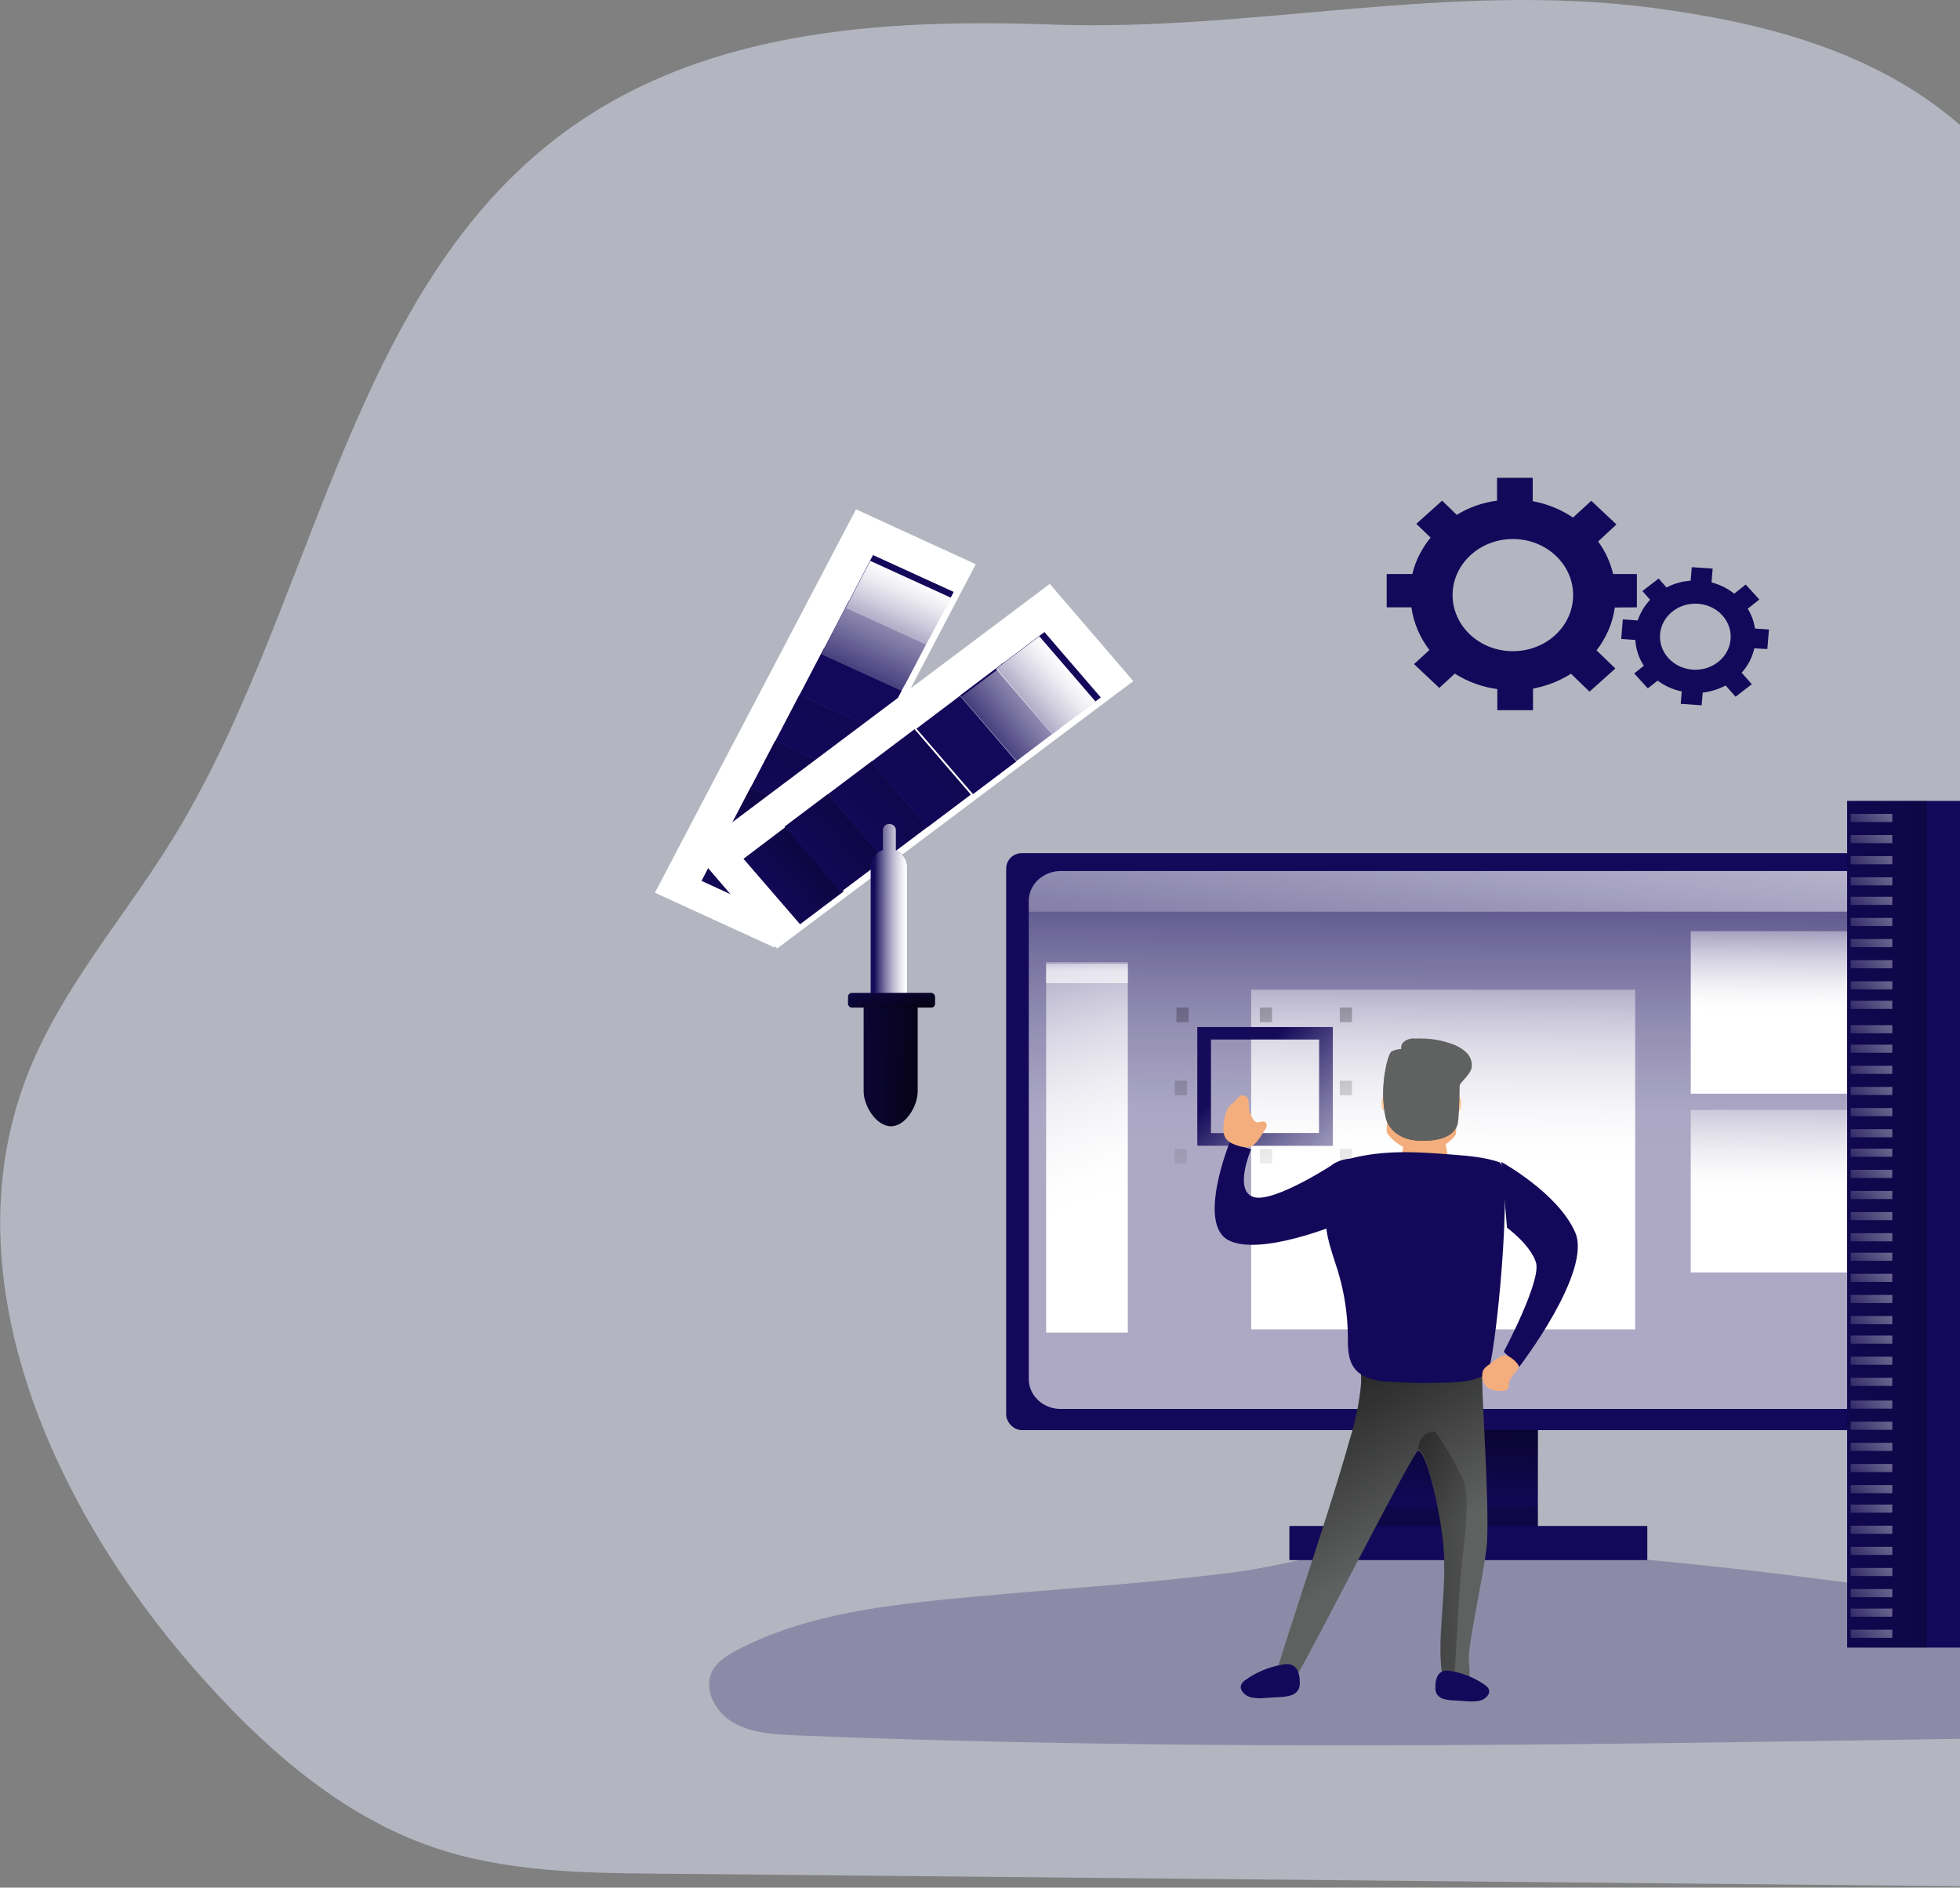 <svg width="1190" height="1146" viewBox="0 0 1190 1146" fill="none" xmlns="http://www.w3.org/2000/svg">
<rect x="0" y="0" width="1190" height="1146" fill="#808080" stroke="none"/>
<path opacity="0.5" d="M335.699 85.533C209.264 184.708 189.671 372.243 104.041 510.594C74.233 558.735 35.716 601.82 15.62 655.226C-30.516 777.469 32.981 916.132 117.968 1013.22C158.495 1059.54 205.831 1101.97 263.103 1121.49C307.146 1136.51 354.371 1137.13 400.73 1137.52L1212.93 1145.34C1303.61 1146.2 1404.37 1143.1 1469.56 1077.58C1514.5 1032.46 1532.75 966.567 1548.24 903.673C1567.28 826.392 1584.53 742.464 1554.92 668.858C1521.09 584.643 1435.54 536.919 1382.4 464.251C1296.16 346.517 1298.14 168.444 1188.31 74.455C1137.04 30.589 1069.38 13.386 1003.46 4.785C879.173 -11.453 761.446 19.198 639.393 14.924C535.064 11.275 422.249 17.635 335.699 85.533Z" fill="#E7ECFF"/>
<path opacity="0.24" d="M590.219 969.449C541.255 974.057 490.787 979.123 447.7 1001.66C441.933 1004.69 436.077 1008.25 432.895 1013.69C426.51 1024.64 433.757 1039.07 445.004 1045.66C456.251 1052.25 470.127 1053 483.363 1053.54C719.04 1063.15 955.07 1059.38 1190.95 1055.62C1259.44 1054.54 1329.02 1053.29 1394.67 1034.67C1406.47 1031.33 1419.44 1026.33 1423.88 1015.42C1429.69 1001.16 1416.44 985.358 1400.97 980.916C1385.5 976.475 1369 979.791 1353 981.73C1297.45 988.464 1241.41 978.164 1186.11 969.928C1077.84 953.832 965.5 940.738 855.837 938.299C818.45 937.485 786.521 949.62 749.93 954.416C697.098 961.38 643.338 964.445 590.219 969.449Z" fill="#130859"/>
<path d="M397.614 541.967L519.717 309.21L592.44 342.539L470.337 575.296L397.614 541.967Z" fill="white"/>
<path d="M425.913 534.793L440.791 506.345L489.772 528.723L474.894 557.172L425.913 534.793Z" fill="#130859"/>
<path d="M425.913 534.793L440.791 506.345L489.772 528.723L474.894 557.172L425.913 534.793Z" fill="url(#paint0_linear_749_1001)"/>
<path d="M440.793 506.567L455.671 478.118L504.652 500.497L489.774 528.945L440.793 506.567Z" fill="#130859"/>
<path d="M440.793 506.567L455.671 478.118L504.652 500.497L489.774 528.945L440.793 506.567Z" fill="url(#paint1_linear_749_1001)"/>
<path d="M455.653 478.331L470.531 449.882L519.512 472.261L504.634 500.71L455.653 478.331Z" fill="#130859"/>
<path d="M455.653 478.331L470.531 449.882L519.512 472.261L504.634 500.71L455.653 478.331Z" fill="url(#paint2_linear_749_1001)"/>
<path d="M470.555 450.125L485.433 421.677L534.414 444.055L519.536 472.504L470.555 450.125Z" fill="#130859"/>
<path d="M470.555 450.125L485.433 421.677L534.414 444.055L519.536 472.504L470.555 450.125Z" fill="url(#paint3_linear_749_1001)"/>
<path d="M485.425 421.871L500.303 393.422L549.284 415.801L534.406 444.249L485.425 421.871Z" fill="#130859"/>
<path d="M500.305 393.665L515.183 365.216L564.164 387.595L549.286 416.043L500.305 393.665Z" fill="#130859"/>
<path d="M515.166 365.429L530.044 336.981L579.025 359.359L564.147 387.808L515.166 365.429Z" fill="#130859"/>
<path d="M498.631 397.205L513.509 368.756L562.49 391.135L547.612 419.583L498.631 397.205Z" fill="url(#paint4_linear_749_1001)"/>
<path d="M513.521 368.96L528.399 340.511L577.38 362.889L562.502 391.338L513.521 368.96Z" fill="url(#paint5_linear_749_1001)"/>
<rect x="830.316" y="855.385" width="103.38" height="80.901" fill="#130859"/>
<rect x="830.316" y="855.385" width="103.38" height="80.901" fill="url(#paint6_linear_749_1001)"/>
<rect x="610.897" y="517.967" width="546.437" height="350.244" rx="9.37" fill="#130859"/>
<path opacity="0.65" d="M1139.4 547.01V837.194C1139.42 842.009 1137.39 846.633 1133.76 850.046C1130.14 853.459 1125.21 855.38 1120.07 855.385H643.941C638.803 855.374 633.879 853.451 630.254 850.04C626.629 846.628 624.599 842.008 624.611 837.194V547.01C624.599 542.197 626.629 537.576 630.254 534.164C633.879 530.753 638.803 528.83 643.941 528.819H1120.07C1125.21 528.825 1130.14 530.746 1133.76 534.158C1137.39 537.571 1139.42 542.195 1139.4 547.01Z" fill="url(#paint7_linear_749_1001)"/>
<rect x="782.845" y="926.421" width="217.309" height="20.719" fill="#130859"/>
<rect x="830.316" y="914.581" width="103.38" height="11.839" fill="url(#paint8_linear_749_1001)"/>
<path fill-rule="evenodd" clip-rule="evenodd" d="M993.825 348.509V368.708L980.427 368.811C979.124 378.21 975.304 387.153 969.318 394.82L980.761 405.84L965.075 419.899L953.81 409.024C946.864 413.448 939.026 416.514 930.77 418.038V431.146H909.085V418.348C899.825 417.096 890.998 413.877 883.29 408.941L873.869 417.645L858.517 403.173L867.87 394.634C861.981 386.965 858.226 378.058 856.939 368.708H841.92V348.509H857.472C859.4 340.47 863.192 332.92 868.581 326.387L859.894 318.014L875.58 303.955L884.467 312.576C891.815 308.032 900.168 305.085 908.907 303.955V290.061H930.592V304.265C939.414 305.901 947.751 309.293 955.032 314.209L966.141 304.037L981.405 318.386L970.296 328.723C974.651 334.722 977.743 341.436 979.405 348.509H993.825ZM881.935 361.244C881.91 380.05 898.273 395.314 918.483 395.337C928.194 395.365 937.516 391.793 944.391 385.411C951.266 379.029 955.127 370.363 955.121 361.327C955.145 342.521 938.782 327.257 918.572 327.235C898.362 327.212 881.959 342.438 881.935 361.244Z" fill="#130859"/>
<path fill-rule="evenodd" clip-rule="evenodd" d="M1074 382.165L1073.03 394.045L1065.11 393.593C1063.92 399.057 1061.28 404.153 1057.43 408.413L1063.61 415.381L1053.76 422.986L1047.69 416.141C1043.41 418.448 1038.68 419.923 1033.78 420.478L1033.15 428.186L1020.45 427.302L1021.07 419.779C1015.71 418.659 1010.69 416.402 1006.42 413.181L1000.48 417.909L992.184 408.844L998.058 404.199C994.971 399.452 993.194 394.063 992.888 388.516L984.331 387.9L985.277 376.04L994.362 376.677C995.863 372.034 998.422 367.749 1001.86 364.118L997.178 358.836L1007.03 351.231L1011.81 356.657C1016.31 354.284 1021.32 352.88 1026.48 352.546L1027.14 344.325L1039.83 345.208L1039.15 353.574C1044.22 354.895 1048.92 357.23 1052.92 360.419L1059.9 354.889L1068.17 363.954L1061.13 369.565C1063.41 373.27 1064.91 377.353 1065.53 381.589L1074 382.165ZM1007.9 385.015C1007 396.058 1015.85 405.694 1027.67 406.542C1033.35 406.961 1038.98 405.245 1043.31 401.772C1047.64 398.3 1050.31 393.359 1050.72 388.043C1051.61 377 1042.75 367.372 1030.93 366.536C1019.11 365.701 1008.8 373.972 1007.9 385.015Z" fill="#130859"/>
<path d="M1139.4 547.084V553.484H624.611V547.084C624.599 542.251 626.629 537.612 630.255 534.186C633.88 530.761 638.804 528.83 643.943 528.819H1120.07C1125.21 528.825 1130.14 530.754 1133.76 534.18C1137.39 537.607 1139.42 542.25 1139.4 547.084Z" fill="url(#paint9_linear_749_1001)"/>
<rect x="635.16" y="585.056" width="49.58" height="223.959" fill="url(#paint10_linear_749_1001)"/>
<rect x="759.638" y="600.841" width="233.132" height="206.2" fill="url(#paint11_linear_749_1001)"/>
<rect x="813.437" y="697.529" width="7.384" height="8.879" fill="url(#paint12_linear_749_1001)"/>
<rect x="813.437" y="656.091" width="7.384" height="8.879" fill="url(#paint13_linear_749_1001)"/>
<rect x="713.222" y="697.529" width="7.384" height="8.879" fill="url(#paint14_linear_749_1001)"/>
<rect x="713.222" y="656.091" width="7.384" height="8.879" fill="url(#paint15_linear_749_1001)"/>
<rect x="813.437" y="611.694" width="7.384" height="8.879" fill="url(#paint16_linear_749_1001)"/>
<rect x="714.277" y="611.694" width="7.384" height="8.879" fill="url(#paint17_linear_749_1001)"/>
<rect x="764.912" y="611.694" width="7.384" height="8.879" fill="url(#paint18_linear_749_1001)"/>
<rect x="764.912" y="697.529" width="7.384" height="8.879" fill="url(#paint19_linear_749_1001)"/>
<path fill-rule="evenodd" clip-rule="evenodd" d="M726.936 695.555H809.218V623.533H726.936V695.555ZM800.93 687.941H735.224V631.087H800.93V687.941Z" fill="#130859"/>
<path fill-rule="evenodd" clip-rule="evenodd" d="M726.936 695.555H809.218V623.533H726.936V695.555ZM800.93 687.941H735.224V631.087H800.93V687.941Z" fill="url(#paint20_linear_749_1001)"/>
<rect x="1026.53" y="565.324" width="105.49" height="98.66" fill="url(#paint21_linear_749_1001)"/>
<rect x="1026.53" y="673.85" width="105.49" height="98.66" fill="url(#paint22_linear_749_1001)"/>
<rect opacity="0.65" x="635.16" y="584.069" width="49.58" height="12.826" fill="url(#paint23_linear_749_1001)"/>
<path d="M421.126 516.809L637.365 354.479L688.084 413.503L471.844 575.833L421.126 516.809Z" fill="white"/>
<path d="M451.405 521.375L477.831 501.426L512.178 541.173L485.753 561.123L451.405 521.375Z" fill="#130859"/>
<path d="M451.405 521.375L477.831 501.426L512.178 541.173L485.753 561.123L451.405 521.375Z" fill="url(#paint24_linear_749_1001)"/>
<path d="M476.303 501.874L502.691 482.015L536.882 521.706L510.494 541.565L476.303 501.874Z" fill="#130859"/>
<path d="M476.303 501.874L502.691 482.015L536.882 521.706L510.494 541.565L476.303 501.874Z" fill="url(#paint25_linear_749_1001)"/>
<path d="M502.598 482.213L528.986 462.354L563.177 502.046L536.789 521.905L502.598 482.213Z" fill="#130859"/>
<path d="M502.598 482.213L528.986 462.354L563.177 502.046L536.789 521.905L502.598 482.213Z" fill="url(#paint26_linear_749_1001)"/>
<path d="M528.875 462.566L555.264 442.707L589.455 482.398L563.067 502.257L528.875 462.566Z" fill="#130859"/>
<path d="M528.875 462.566L555.264 442.707L589.455 482.398L563.067 502.257L528.875 462.566Z" fill="url(#paint27_linear_749_1001)"/>
<path d="M556.41 442.383L582.836 422.433L617.183 462.181L590.758 482.13L556.41 442.383Z" fill="#130859"/>
<path d="M582.849 422.257L609.274 402.307L643.621 442.055L617.196 462.004L582.849 422.257Z" fill="#130859"/>
<path d="M607.735 403.571L634.123 383.712L668.315 423.404L641.927 443.263L607.735 403.571Z" fill="#130859"/>
<path d="M639.379 446.16L617.137 462.717L583.47 423.038L605.712 406.481L639.379 446.16Z" fill="url(#paint28_linear_749_1001)"/>
<path d="M604.618 406.133L631.006 386.274L665.198 425.965L638.81 445.824L604.618 406.133Z" fill="url(#paint29_linear_749_1001)"/>
<path d="M550.768 526.007V647.212H528.615V526.007C528.615 521.528 531.586 517.542 536.014 516.081V503.981C536.014 501.897 537.78 500.208 539.96 500.208C542.139 500.208 543.906 501.897 543.906 503.981V516.286C548.037 517.903 550.745 521.739 550.768 526.007Z" fill="#130859"/>
<path d="M550.768 526.007V647.212H528.615V526.007C528.615 521.528 531.586 517.542 536.014 516.081V503.981C536.014 501.897 537.78 500.208 539.96 500.208C542.139 500.208 543.906 501.897 543.906 503.981V516.286C548.037 517.903 550.745 521.739 550.768 526.007Z" fill="url(#paint30_linear_749_1001)"/>
<rect x="514.901" y="602.815" width="52.745" height="8.879" rx="2.245" fill="#130859"/>
<path d="M540.945 683.716C531.908 683.716 524.396 671.072 524.396 662.636V606.761H557.097V662.636C557.097 671.072 549.96 683.716 540.945 683.716Z" fill="#130859"/>
<rect x="514.901" y="602.815" width="52.745" height="8.879" rx="2.245" fill="url(#paint31_linear_749_1001)"/>
<path d="M540.945 683.716C531.908 683.716 524.396 671.252 524.396 662.935V611.694H557.097V662.935C557.097 671.252 549.96 683.716 540.945 683.716Z" fill="url(#paint32_linear_749_1001)"/>
<path d="M751.876 742.912C751.166 739.396 750.718 734.418 752.081 734.075C754.957 733.318 751.876 742.912 751.876 742.912Z" fill="#28353D"/>
<path d="M902.895 935.8C902.382 948.226 892.091 993.892 891.757 1006.34C891.757 1010.48 892.938 1016.84 891.512 1020.84C888.572 1029.31 878.147 1028.15 876.788 1023.16L876.276 1020.67C871.442 996.481 879.216 969.04 876.276 937.457C874.516 918.175 866.319 881 860.951 880.751C858.122 880.751 793.546 1008.16 787.932 1016.01C785.17 1019.97 777.396 1019.35 773.632 1022.53C769.867 1025.72 804.995 925.942 819.719 873.213C823.153 862.33 825.392 851.151 826.402 839.848C826.803 833.325 824.553 831.129 830.99 829.203C835.445 827.878 841.616 828.251 846.383 827.94C851.573 827.567 899.843 827.484 899.843 830.674C899.375 847.988 904.142 907.095 902.895 935.8Z" fill="#606161"/>
<path d="M902.895 935.8C902.382 948.226 892.091 993.892 891.757 1006.34C891.757 1010.48 892.938 1016.84 891.512 1020.84C888.572 1029.31 878.147 1028.15 876.788 1023.16L876.276 1020.67C871.442 996.481 879.216 969.04 876.276 937.457C874.516 918.175 866.319 881 860.951 880.751C858.122 880.751 793.546 1008.16 787.932 1016.01C785.17 1019.97 777.396 1019.35 773.632 1022.53C769.867 1025.72 804.995 925.942 819.719 873.213C823.153 862.33 825.392 851.151 826.402 839.848C826.803 833.325 824.553 831.129 830.99 829.203C835.445 827.878 841.616 828.251 846.383 827.94C851.573 827.567 899.843 827.484 899.843 830.674C899.375 847.988 904.142 907.095 902.895 935.8Z" fill="url(#paint33_linear_749_1001)"/>
<path d="M845.893 671.037C845.487 667.104 843.502 664.971 841.563 664.971C839.623 664.971 838.428 667.062 838.834 671.037C838.926 673.97 841.292 676.412 844.427 676.81C846.389 676.81 846.321 674.969 845.893 671.037Z" fill="#FFCD9C"/>
<path d="M880.041 671.047C880.305 667.108 882.241 664.971 884.243 664.971C886.245 664.971 887.543 667.066 887.235 671.047C887.207 674.021 884.84 676.501 881.735 676.81C879.755 676.81 879.733 674.987 880.041 671.047Z" fill="#FFCD9C"/>
<path d="M883.968 688.325C883.695 690.403 874.297 699.502 863.602 699.502C852.907 699.502 844.078 691.192 842.212 687.868C840.346 684.544 847.855 641.791 852.201 638.218C856.548 634.644 874.16 636.992 875.639 638.882C879.189 643.349 885.128 680.036 883.968 688.325Z" fill="#F4AD7D"/>
<path d="M879.546 656.068C878.092 656.721 872.384 643.109 871.186 640.823C869.989 638.538 870.181 636.191 871.635 635.537C873.089 634.884 875.227 636.231 876.425 638.497C877.622 640.762 880.979 655.436 879.546 656.068Z" fill="#FFCD9C"/>
<path d="M847.531 655.092C846.023 654.612 850.016 640.482 850.887 638.04C851.758 635.598 853.712 633.991 855.135 634.471C856.558 634.951 857.152 637.33 856.282 639.793C855.411 642.256 848.954 655.572 847.531 655.092Z" fill="#FFCD9C"/>
<path d="M853.516 686.676H876.458L879.896 707.022C867.398 713.319 860.111 712.624 850.359 705.632L853.516 686.676Z" fill="#F4AD7D"/>
<path d="M863.018 690.751C863.018 690.376 863.972 690.06 865.127 690.06C866.283 690.06 867.237 690.376 867.237 690.751C867.237 691.125 866.308 691.185 865.127 691.185C863.947 691.185 863.018 691.145 863.018 690.751Z" fill="#F4AD7D"/>
<path d="M885.19 681.553C886.058 676.705 887.475 641.991 884.002 637.396C880.528 632.801 859.731 629.829 856.577 630.546C849.515 632.148 850.749 636.869 850.749 636.869C848.65 636.898 846.596 637.429 844.785 638.408C842.362 639.925 837.266 661.804 841.334 678.349C843.162 685.79 850.361 692.26 862.793 692.577C878.105 692.956 884.139 687.56 885.19 681.553Z" fill="#606161"/>
<path d="M856.663 632.178C858.307 630.882 860.436 630.269 862.566 630.48C869.03 630.448 875.444 631.564 881.472 633.771C884.814 634.867 887.849 636.666 890.348 639.031C892.864 641.463 894.023 644.871 893.477 648.232C892.367 653.178 886.82 656.238 885 660.995C883.536 664.809 884.578 668.498 884.623 672.333C884.652 675.434 884.415 678.532 883.913 681.597C882.892 687.57 877.056 692.935 862.078 692.579C850.006 692.264 843.016 685.83 841.241 678.432C838.838 666.153 839.468 653.516 843.083 641.504C849.588 642.919 856.245 643.622 862.921 643.6C869.999 643.655 877.058 642.881 883.935 641.295C885.111 647.708 885.089 660.555 884.712 670.154" fill="#606161"/>
<path d="M819.632 703.403C816.012 703.686 812.524 704.814 809.485 706.684C804.28 710.523 803.885 717.685 803.973 723.918C803.794 732.554 804.434 741.188 805.883 749.717C807.443 757.54 810.276 765.052 812.604 772.71C816.273 785.17 818.2 798.026 818.336 810.954C818.336 818.054 818.204 825.856 822.926 831.408C828.087 837.435 837.224 838.611 845.438 839.044C857.1 839.684 868.805 839.767 880.467 839.313C888.286 838.983 896.61 838.26 902.803 833.761C907.745 830.17 919.319 708.666 910.336 705.59C901.354 702.515 891.69 701.731 882.159 700.988C860.789 699.295 840.672 697.954 819.632 703.403Z" fill="#130859"/>
<path d="M886.908 955.319C885.762 969.096 883.03 1019.16 883.03 1019.16L876.067 1018.93C871.286 994.88 878.976 967.593 876.067 936.187C874.326 917.013 866.218 880.046 860.908 879.799C862.494 867.443 871.418 869.296 871.418 869.296C877.908 878.367 883.506 887.969 888.142 897.984C893.452 911 888.076 941.479 886.908 955.319Z" fill="url(#paint34_linear_749_1001)"/>
<path d="M755.815 1020.17C754.728 1020.92 753.902 1021.95 753.441 1023.13C753.194 1024.1 753.294 1025.12 753.727 1026.03C754.956 1028.36 757.286 1030.03 760.035 1030.56C762.751 1031.04 765.532 1031.13 768.278 1030.82L777.071 1030.27C779.308 1030.22 781.527 1029.89 783.665 1029.28C785.805 1028.66 787.572 1027.25 788.545 1025.38C789.062 1024.01 789.265 1022.55 789.138 1021.1C789.138 1014.39 786.588 1008.93 778.631 1010.58C770.296 1012.02 762.466 1015.32 755.815 1020.17Z" fill="#130859"/>
<path d="M901.857 1023.17C902.856 1023.86 903.614 1024.79 904.036 1025.87C904.262 1026.74 904.174 1027.66 903.784 1028.48C902.664 1030.59 900.524 1032.1 898.004 1032.56C895.519 1033.01 892.971 1033.09 890.457 1032.81L882.474 1032.31C880.444 1032.27 878.429 1031.97 876.487 1031.43C874.53 1030.87 872.918 1029.59 872.037 1027.9C871.565 1026.65 871.378 1025.34 871.487 1024.03C871.487 1017.96 873.781 1012.96 881.098 1014.51C888.684 1015.83 895.807 1018.8 901.857 1023.17Z" fill="#130859"/>
<path d="M911.543 705.421C911.543 705.421 946.031 724.328 956.388 748.229C966.746 772.129 922.466 829.733 922.466 829.733L912.99 820.67C912.99 820.67 936.103 777.205 932.529 766.334C928.956 755.463 914.958 745.331 914.958 745.331L911.543 705.421Z" fill="#130859"/>
<path d="M813.437 742.773C813.437 742.773 765.485 762.881 745.999 753.014C726.513 743.146 746.574 693.582 746.574 693.582L759.624 697.728C759.624 697.728 748.719 722.997 761.194 726.749C773.669 730.501 811.049 705.854 811.049 705.854L813.437 742.773Z" fill="#130859"/>
<path d="M903.717 828.723C902.337 829.562 901.219 830.688 900.464 832C900.011 833.113 899.848 834.3 899.987 835.475C899.903 838.326 901.289 841.059 903.762 842.922C905.5 843.792 907.447 844.296 909.447 844.391C910.674 844.58 911.928 844.58 913.154 844.391C914.405 844.183 915.45 843.435 915.929 842.405C916.092 841.753 916.161 841.086 916.133 840.419C916.293 837.143 918.931 834.462 921.114 831.781C921.641 831.263 921.981 830.621 922.092 829.935C922.079 829.175 921.775 828.44 921.228 827.849C919.749 825.983 916.088 822.547 913.154 822.845C910.221 823.143 905.991 827.095 903.717 828.723Z" fill="#F4AD7D"/>
<path d="M767.854 686.118C768.479 685.306 768.905 684.386 769.105 683.418C769.264 682.416 768.699 681.434 767.692 680.965C766.094 680.408 764.195 681.872 762.62 681.253C762.087 680.988 761.64 680.604 761.323 680.14C759.463 677.742 758.396 674.928 758.242 672.018C758.333 670.467 758.177 668.912 757.779 667.4C757.311 665.844 755.642 664.822 753.842 664.988C752.359 665.297 751.525 666.637 750.599 667.709C749.672 668.781 747.82 670.059 746.615 671.399C744.559 674.153 743.382 677.352 743.21 680.655C742.562 684.778 742.145 689.499 745.388 692.467C747.889 694.756 755.509 697.456 759.007 696.24C762.875 694.879 765.909 689.087 767.854 686.118Z" fill="#F4AD7D"/>
<rect x="1121.47" y="486.234" width="92.831" height="514.02" fill="#130859"/>
<rect x="1121.47" y="486.234" width="48.525" height="514.02" fill="url(#paint35_linear_749_1001)"/>
<rect opacity="0.65" x="1123.58" y="494.127" width="25.317" height="4.933" fill="url(#paint36_linear_749_1001)"/>
<rect opacity="0.65" x="1123.58" y="506.953" width="25.317" height="4.933" fill="url(#paint37_linear_749_1001)"/>
<rect opacity="0.65" x="1123.58" y="519.779" width="25.317" height="4.933" fill="url(#paint38_linear_749_1001)"/>
<rect opacity="0.65" x="1123.58" y="532.605" width="25.317" height="4.933" fill="url(#paint39_linear_749_1001)"/>
<rect opacity="0.65" x="1123.58" y="544.444" width="25.317" height="4.933" fill="url(#paint40_linear_749_1001)"/>
<rect opacity="0.65" x="1123.58" y="557.27" width="25.317" height="4.933" fill="url(#paint41_linear_749_1001)"/>
<rect opacity="0.65" x="1123.58" y="570.096" width="25.317" height="4.933" fill="url(#paint42_linear_749_1001)"/>
<rect opacity="0.65" x="1123.58" y="582.921" width="25.317" height="4.933" fill="url(#paint43_linear_749_1001)"/>
<rect opacity="0.65" x="1123.58" y="595.747" width="25.317" height="4.933" fill="url(#paint44_linear_749_1001)"/>
<rect opacity="0.65" x="1123.58" y="607.586" width="25.317" height="4.933" fill="url(#paint45_linear_749_1001)"/>
<rect opacity="0.65" x="1123.58" y="622.385" width="25.317" height="4.933" fill="url(#paint46_linear_749_1001)"/>
<rect opacity="0.65" x="1123.58" y="634.225" width="25.317" height="4.933" fill="url(#paint47_linear_749_1001)"/>
<rect opacity="0.65" x="1123.58" y="647.051" width="25.317" height="4.933" fill="url(#paint48_linear_749_1001)"/>
<rect opacity="0.65" x="1123.58" y="659.876" width="25.317" height="4.933" fill="url(#paint49_linear_749_1001)"/>
<rect opacity="0.65" x="1123.58" y="672.702" width="25.317" height="4.933" fill="url(#paint50_linear_749_1001)"/>
<rect opacity="0.65" x="1123.58" y="685.528" width="25.317" height="4.933" fill="url(#paint51_linear_749_1001)"/>
<rect opacity="0.65" x="1123.58" y="697.367" width="25.317" height="4.933" fill="url(#paint52_linear_749_1001)"/>
<rect opacity="0.65" x="1123.58" y="710.193" width="25.317" height="4.933" fill="url(#paint53_linear_749_1001)"/>
<rect opacity="0.65" x="1123.58" y="723.019" width="25.317" height="4.933" fill="url(#paint54_linear_749_1001)"/>
<rect opacity="0.65" x="1123.58" y="735.845" width="25.317" height="4.933" fill="url(#paint55_linear_749_1001)"/>
<rect opacity="0.65" x="1123.58" y="748.671" width="25.317" height="4.933" fill="url(#paint56_linear_749_1001)"/>
<rect opacity="0.65" x="1123.58" y="760.51" width="25.317" height="4.933" fill="url(#paint57_linear_749_1001)"/>
<rect opacity="0.65" x="1123.58" y="773.336" width="25.317" height="4.933" fill="url(#paint58_linear_749_1001)"/>
<rect opacity="0.65" x="1123.58" y="786.162" width="25.317" height="4.933" fill="url(#paint59_linear_749_1001)"/>
<rect opacity="0.65" x="1123.58" y="798.987" width="25.317" height="4.933" fill="url(#paint60_linear_749_1001)"/>
<rect opacity="0.65" x="1123.58" y="810.827" width="25.317" height="4.933" fill="url(#paint61_linear_749_1001)"/>
<rect opacity="0.65" x="1123.58" y="823.653" width="25.317" height="4.933" fill="url(#paint62_linear_749_1001)"/>
<rect opacity="0.65" x="1123.58" y="836.478" width="25.317" height="4.933" fill="url(#paint63_linear_749_1001)"/>
<rect opacity="0.65" x="1123.58" y="850.291" width="25.317" height="4.933" fill="url(#paint64_linear_749_1001)"/>
<rect opacity="0.65" x="1123.58" y="863.117" width="25.317" height="4.933" fill="url(#paint65_linear_749_1001)"/>
<rect opacity="0.65" x="1123.58" y="875.943" width="25.317" height="4.933" fill="url(#paint66_linear_749_1001)"/>
<rect opacity="0.65" x="1123.58" y="888.768" width="25.317" height="4.933" fill="url(#paint67_linear_749_1001)"/>
<rect opacity="0.65" x="1123.58" y="901.594" width="25.317" height="4.933" fill="url(#paint68_linear_749_1001)"/>
<rect opacity="0.65" x="1123.58" y="913.433" width="25.317" height="4.933" fill="url(#paint69_linear_749_1001)"/>
<rect opacity="0.65" x="1123.58" y="926.259" width="25.317" height="4.933" fill="url(#paint70_linear_749_1001)"/>
<rect opacity="0.65" x="1123.58" y="939.085" width="25.317" height="4.933" fill="url(#paint71_linear_749_1001)"/>
<rect opacity="0.65" x="1123.58" y="951.911" width="25.317" height="4.933" fill="url(#paint72_linear_749_1001)"/>
<rect opacity="0.65" x="1123.58" y="964.737" width="25.317" height="4.933" fill="url(#paint73_linear_749_1001)"/>
<rect opacity="0.65" x="1123.58" y="976.576" width="25.317" height="4.933" fill="url(#paint74_linear_749_1001)"/>
<rect opacity="0.65" x="1123.58" y="989.402" width="25.317" height="4.933" fill="url(#paint75_linear_749_1001)"/>
<defs>
<linearGradient id="paint0_linear_749_1001" x1="556.828" y1="601.005" x2="618.16" y2="470.895" gradientUnits="userSpaceOnUse">
<stop stop-color="#010101" stop-opacity="0.01"/>
<stop offset="0.95" stop-color="#010101"/>
</linearGradient>
<linearGradient id="paint1_linear_749_1001" x1="614.977" y1="597.255" x2="702.979" y2="413.368" gradientUnits="userSpaceOnUse">
<stop stop-color="#010101" stop-opacity="0.01"/>
<stop offset="0.95" stop-color="#010101"/>
</linearGradient>
<linearGradient id="paint2_linear_749_1001" x1="741.458" y1="605.865" x2="870.92" y2="293.522" gradientUnits="userSpaceOnUse">
<stop stop-color="#010101" stop-opacity="0.01"/>
<stop offset="0.95" stop-color="#010101"/>
</linearGradient>
<linearGradient id="paint3_linear_749_1001" x1="876.216" y1="622.135" x2="1069.6" y2="171.018" gradientUnits="userSpaceOnUse">
<stop stop-color="#010101" stop-opacity="0.01"/>
<stop offset="0.36" stop-color="#010101" stop-opacity="0.36"/>
<stop offset="0.95" stop-color="#010101"/>
</linearGradient>
<linearGradient id="paint4_linear_749_1001" x1="719.511" y1="518.523" x2="830.31" y2="274.398" gradientUnits="userSpaceOnUse">
<stop stop-color="white" stop-opacity="0.01"/>
<stop offset="0.07" stop-color="white" stop-opacity="0.22"/>
<stop offset="0.16" stop-color="white" stop-opacity="0.45"/>
<stop offset="0.25" stop-color="white" stop-opacity="0.65"/>
<stop offset="0.33" stop-color="white" stop-opacity="0.8"/>
<stop offset="0.4" stop-color="white" stop-opacity="0.91"/>
<stop offset="0.46" stop-color="white" stop-opacity="0.98"/>
<stop offset="0.51" stop-color="white"/>
</linearGradient>
<linearGradient id="paint5_linear_749_1001" x1="637.206" y1="466.115" x2="697.856" y2="328.941" gradientUnits="userSpaceOnUse">
<stop stop-color="white" stop-opacity="0.01"/>
<stop offset="0.07" stop-color="white" stop-opacity="0.22"/>
<stop offset="0.16" stop-color="white" stop-opacity="0.45"/>
<stop offset="0.25" stop-color="white" stop-opacity="0.65"/>
<stop offset="0.33" stop-color="white" stop-opacity="0.8"/>
<stop offset="0.4" stop-color="white" stop-opacity="0.91"/>
<stop offset="0.46" stop-color="white" stop-opacity="0.98"/>
<stop offset="0.51" stop-color="white"/>
</linearGradient>
<linearGradient id="paint6_linear_749_1001" x1="959.066" y1="922.791" x2="968.697" y2="797.648" gradientUnits="userSpaceOnUse">
<stop stop-color="#010101" stop-opacity="0.01"/>
<stop offset="0.95" stop-color="#010101"/>
</linearGradient>
<linearGradient id="paint7_linear_749_1001" x1="535.594" y1="466.187" x2="533.087" y2="909.72" gradientUnits="userSpaceOnUse">
<stop stop-color="white" stop-opacity="0.01"/>
<stop offset="0.07" stop-color="white" stop-opacity="0.22"/>
<stop offset="0.16" stop-color="white" stop-opacity="0.45"/>
<stop offset="0.25" stop-color="white" stop-opacity="0.65"/>
<stop offset="0.33" stop-color="white" stop-opacity="0.8"/>
<stop offset="0.4" stop-color="white" stop-opacity="0.91"/>
<stop offset="0.46" stop-color="white" stop-opacity="0.98"/>
<stop offset="0.51" stop-color="white"/>
</linearGradient>
<linearGradient id="paint8_linear_749_1001" x1="268.2" y1="897.881" x2="268.292" y2="1038.21" gradientUnits="userSpaceOnUse">
<stop stop-color="#010101" stop-opacity="0.01"/>
<stop offset="0.95" stop-color="#010101"/>
</linearGradient>
<linearGradient id="paint9_linear_749_1001" x1="1483.04" y1="647.179" x2="1514.63" y2="245.172" gradientUnits="userSpaceOnUse">
<stop stop-color="white" stop-opacity="0.01"/>
<stop offset="0.07" stop-color="white" stop-opacity="0.22"/>
<stop offset="0.16" stop-color="white" stop-opacity="0.45"/>
<stop offset="0.25" stop-color="white" stop-opacity="0.65"/>
<stop offset="0.33" stop-color="white" stop-opacity="0.8"/>
<stop offset="0.4" stop-color="white" stop-opacity="0.91"/>
<stop offset="0.46" stop-color="white" stop-opacity="0.98"/>
<stop offset="0.51" stop-color="white"/>
</linearGradient>
<linearGradient id="paint10_linear_749_1001" x1="611.366" y1="538.557" x2="740.775" y2="907.533" gradientUnits="userSpaceOnUse">
<stop stop-color="white" stop-opacity="0.01"/>
<stop offset="0.07" stop-color="white" stop-opacity="0.22"/>
<stop offset="0.16" stop-color="white" stop-opacity="0.45"/>
<stop offset="0.25" stop-color="white" stop-opacity="0.65"/>
<stop offset="0.33" stop-color="white" stop-opacity="0.8"/>
<stop offset="0.4" stop-color="white" stop-opacity="0.91"/>
<stop offset="0.46" stop-color="white" stop-opacity="0.98"/>
<stop offset="0.51" stop-color="white"/>
</linearGradient>
<linearGradient id="paint11_linear_749_1001" x1="720.504" y1="561.368" x2="717.434" y2="840.293" gradientUnits="userSpaceOnUse">
<stop stop-color="white" stop-opacity="0.01"/>
<stop offset="0.07" stop-color="white" stop-opacity="0.22"/>
<stop offset="0.16" stop-color="white" stop-opacity="0.45"/>
<stop offset="0.25" stop-color="white" stop-opacity="0.65"/>
<stop offset="0.33" stop-color="white" stop-opacity="0.8"/>
<stop offset="0.4" stop-color="white" stop-opacity="0.91"/>
<stop offset="0.46" stop-color="white" stop-opacity="0.98"/>
<stop offset="0.51" stop-color="white"/>
</linearGradient>
<linearGradient id="paint12_linear_749_1001" x1="1053.45" y1="750.513" x2="1071.17" y2="180.258" gradientUnits="userSpaceOnUse">
<stop stop-color="#010101" stop-opacity="0.01"/>
<stop offset="0.95" stop-color="#010101"/>
</linearGradient>
<linearGradient id="paint13_linear_749_1001" x1="1052.55" y1="750.849" x2="1070.27" y2="180.594" gradientUnits="userSpaceOnUse">
<stop stop-color="#010101" stop-opacity="0.01"/>
<stop offset="0.95" stop-color="#010101"/>
</linearGradient>
<linearGradient id="paint14_linear_749_1001" x1="953.268" y1="748.194" x2="971.014" y2="177.94" gradientUnits="userSpaceOnUse">
<stop stop-color="#010101" stop-opacity="0.01"/>
<stop offset="0.95" stop-color="#010101"/>
</linearGradient>
<linearGradient id="paint15_linear_749_1001" x1="952.37" y1="748.53" x2="970.116" y2="178.276" gradientUnits="userSpaceOnUse">
<stop stop-color="#010101" stop-opacity="0.01"/>
<stop offset="0.95" stop-color="#010101"/>
</linearGradient>
<linearGradient id="paint16_linear_749_1001" x1="1051.56" y1="752.33" x2="1069.31" y2="182.075" gradientUnits="userSpaceOnUse">
<stop stop-color="#010101" stop-opacity="0.01"/>
<stop offset="0.95" stop-color="#010101"/>
</linearGradient>
<linearGradient id="paint17_linear_749_1001" x1="952.435" y1="750.051" x2="970.155" y2="179.797" gradientUnits="userSpaceOnUse">
<stop stop-color="#010101" stop-opacity="0.01"/>
<stop offset="0.95" stop-color="#010101"/>
</linearGradient>
<linearGradient id="paint18_linear_749_1001" x1="1003.03" y1="751.196" x2="1020.77" y2="180.963" gradientUnits="userSpaceOnUse">
<stop stop-color="#010101" stop-opacity="0.01"/>
<stop offset="0.95" stop-color="#010101"/>
</linearGradient>
<linearGradient id="paint19_linear_749_1001" x1="1004.94" y1="748.677" x2="1022.69" y2="178.423" gradientUnits="userSpaceOnUse">
<stop stop-color="#010101" stop-opacity="0.01"/>
<stop offset="0.95" stop-color="#010101"/>
</linearGradient>
<linearGradient id="paint20_linear_749_1001" x1="641.17" y1="763.038" x2="870.84" y2="992.017" gradientUnits="userSpaceOnUse">
<stop stop-color="white" stop-opacity="0.01"/>
<stop offset="0.07" stop-color="white" stop-opacity="0.22"/>
<stop offset="0.16" stop-color="white" stop-opacity="0.45"/>
<stop offset="0.25" stop-color="white" stop-opacity="0.65"/>
<stop offset="0.33" stop-color="white" stop-opacity="0.8"/>
<stop offset="0.4" stop-color="white" stop-opacity="0.91"/>
<stop offset="0.46" stop-color="white" stop-opacity="0.98"/>
<stop offset="0.51" stop-color="white"/>
</linearGradient>
<linearGradient id="paint21_linear_749_1001" x1="1008.93" y1="546.444" x2="1007.29" y2="679.798" gradientUnits="userSpaceOnUse">
<stop stop-color="white" stop-opacity="0.01"/>
<stop offset="0.07" stop-color="white" stop-opacity="0.22"/>
<stop offset="0.16" stop-color="white" stop-opacity="0.45"/>
<stop offset="0.25" stop-color="white" stop-opacity="0.65"/>
<stop offset="0.33" stop-color="white" stop-opacity="0.8"/>
<stop offset="0.4" stop-color="white" stop-opacity="0.91"/>
<stop offset="0.46" stop-color="white" stop-opacity="0.98"/>
<stop offset="0.51" stop-color="white"/>
</linearGradient>
<linearGradient id="paint22_linear_749_1001" x1="1008.93" y1="654.97" x2="1007.29" y2="788.324" gradientUnits="userSpaceOnUse">
<stop stop-color="white" stop-opacity="0.01"/>
<stop offset="0.07" stop-color="white" stop-opacity="0.22"/>
<stop offset="0.16" stop-color="white" stop-opacity="0.45"/>
<stop offset="0.25" stop-color="white" stop-opacity="0.65"/>
<stop offset="0.33" stop-color="white" stop-opacity="0.8"/>
<stop offset="0.4" stop-color="white" stop-opacity="0.91"/>
<stop offset="0.46" stop-color="white" stop-opacity="0.98"/>
<stop offset="0.51" stop-color="white"/>
</linearGradient>
<linearGradient id="paint23_linear_749_1001" x1="625.386" y1="581.387" x2="625.369" y2="599.343" gradientUnits="userSpaceOnUse">
<stop stop-color="white" stop-opacity="0.01"/>
<stop offset="0.07" stop-color="white" stop-opacity="0.22"/>
<stop offset="0.16" stop-color="white" stop-opacity="0.45"/>
<stop offset="0.25" stop-color="white" stop-opacity="0.65"/>
<stop offset="0.33" stop-color="white" stop-opacity="0.8"/>
<stop offset="0.4" stop-color="white" stop-opacity="0.91"/>
<stop offset="0.46" stop-color="white" stop-opacity="0.98"/>
<stop offset="0.51" stop-color="white"/>
</linearGradient>
<linearGradient id="paint24_linear_749_1001" x1="540.314" y1="633.45" x2="653.732" y2="537.921" gradientUnits="userSpaceOnUse">
<stop stop-color="#010101" stop-opacity="0.01"/>
<stop offset="0.95" stop-color="#010101"/>
</linearGradient>
<linearGradient id="paint25_linear_749_1001" x1="592.852" y1="653.12" x2="754.273" y2="519.31" gradientUnits="userSpaceOnUse">
<stop stop-color="#010101" stop-opacity="0.01"/>
<stop offset="0.95" stop-color="#010101"/>
</linearGradient>
<linearGradient id="paint26_linear_749_1001" x1="703.481" y1="711.096" x2="958" y2="474.649" gradientUnits="userSpaceOnUse">
<stop stop-color="#010101" stop-opacity="0.01"/>
<stop offset="0.95" stop-color="#010101"/>
</linearGradient>
<linearGradient id="paint27_linear_749_1001" x1="818.131" y1="779.283" x2="1192.02" y2="440.686" gradientUnits="userSpaceOnUse">
<stop stop-color="#010101" stop-opacity="0.01"/>
<stop offset="0.36" stop-color="#010101" stop-opacity="0.36"/>
<stop offset="0.95" stop-color="#010101"/>
</linearGradient>
<linearGradient id="paint28_linear_749_1001" x1="658.171" y1="545.346" x2="842.147" y2="404.12" gradientUnits="userSpaceOnUse">
<stop stop-color="white" stop-opacity="0.01"/>
<stop offset="0.07" stop-color="white" stop-opacity="0.22"/>
<stop offset="0.16" stop-color="white" stop-opacity="0.45"/>
<stop offset="0.25" stop-color="white" stop-opacity="0.65"/>
<stop offset="0.33" stop-color="white" stop-opacity="0.8"/>
<stop offset="0.4" stop-color="white" stop-opacity="0.91"/>
<stop offset="0.46" stop-color="white" stop-opacity="0.98"/>
<stop offset="0.51" stop-color="white"/>
</linearGradient>
<linearGradient id="paint29_linear_749_1001" x1="672.522" y1="543.142" x2="788.007" y2="441.048" gradientUnits="userSpaceOnUse">
<stop stop-color="white" stop-opacity="0.01"/>
<stop offset="0.07" stop-color="white" stop-opacity="0.22"/>
<stop offset="0.16" stop-color="white" stop-opacity="0.45"/>
<stop offset="0.25" stop-color="white" stop-opacity="0.65"/>
<stop offset="0.33" stop-color="white" stop-opacity="0.8"/>
<stop offset="0.4" stop-color="white" stop-opacity="0.91"/>
<stop offset="0.46" stop-color="white" stop-opacity="0.98"/>
<stop offset="0.51" stop-color="white"/>
</linearGradient>
<linearGradient id="paint30_linear_749_1001" x1="530.828" y1="707.143" x2="571.081" y2="707.167" gradientUnits="userSpaceOnUse">
<stop stop-color="white" stop-opacity="0.01"/>
<stop offset="0.07" stop-color="white" stop-opacity="0.22"/>
<stop offset="0.16" stop-color="white" stop-opacity="0.45"/>
<stop offset="0.25" stop-color="white" stop-opacity="0.65"/>
<stop offset="0.33" stop-color="white" stop-opacity="0.8"/>
<stop offset="0.4" stop-color="white" stop-opacity="0.91"/>
<stop offset="0.46" stop-color="white" stop-opacity="0.98"/>
<stop offset="0.51" stop-color="white"/>
</linearGradient>
<linearGradient id="paint31_linear_749_1001" x1="453.566" y1="610.905" x2="464.436" y2="649.516" gradientUnits="userSpaceOnUse">
<stop stop-color="#010101" stop-opacity="0.01"/>
<stop offset="0.95" stop-color="#010101"/>
</linearGradient>
<linearGradient id="paint32_linear_749_1001" x1="479.707" y1="757.645" x2="586.069" y2="759.946" gradientUnits="userSpaceOnUse">
<stop stop-color="#010101" stop-opacity="0.01"/>
<stop offset="0.95" stop-color="#010101"/>
</linearGradient>
<linearGradient id="paint33_linear_749_1001" x1="904.295" y1="913.113" x2="812.681" y2="745.255" gradientUnits="userSpaceOnUse">
<stop stop-color="#010101" stop-opacity="0.01"/>
<stop offset="0.95" stop-color="#010101"/>
</linearGradient>
<linearGradient id="paint34_linear_749_1001" x1="905.373" y1="457.677" x2="723.143" y2="463.161" gradientUnits="userSpaceOnUse">
<stop stop-color="#010101" stop-opacity="0.01"/>
<stop offset="0.95" stop-color="#010101"/>
</linearGradient>
<linearGradient id="paint35_linear_749_1001" x1="1077.23" y1="3278.15" x2="1555.46" y2="3278.02" gradientUnits="userSpaceOnUse">
<stop stop-color="#010101" stop-opacity="0.01"/>
<stop offset="0.95" stop-color="#010101"/>
</linearGradient>
<linearGradient id="paint36_linear_749_1001" x1="1126.07" y1="515.586" x2="1229.52" y2="420.223" gradientUnits="userSpaceOnUse">
<stop stop-color="white" stop-opacity="0.01"/>
<stop offset="0.07" stop-color="white" stop-opacity="0.22"/>
<stop offset="0.16" stop-color="white" stop-opacity="0.45"/>
<stop offset="0.25" stop-color="white" stop-opacity="0.65"/>
<stop offset="0.33" stop-color="white" stop-opacity="0.8"/>
<stop offset="0.4" stop-color="white" stop-opacity="0.91"/>
<stop offset="0.46" stop-color="white" stop-opacity="0.98"/>
<stop offset="0.51" stop-color="white"/>
</linearGradient>
<linearGradient id="paint37_linear_749_1001" x1="1126.07" y1="528.412" x2="1229.52" y2="433.049" gradientUnits="userSpaceOnUse">
<stop stop-color="white" stop-opacity="0.01"/>
<stop offset="0.07" stop-color="white" stop-opacity="0.22"/>
<stop offset="0.16" stop-color="white" stop-opacity="0.45"/>
<stop offset="0.25" stop-color="white" stop-opacity="0.65"/>
<stop offset="0.33" stop-color="white" stop-opacity="0.8"/>
<stop offset="0.4" stop-color="white" stop-opacity="0.91"/>
<stop offset="0.46" stop-color="white" stop-opacity="0.98"/>
<stop offset="0.51" stop-color="white"/>
</linearGradient>
<linearGradient id="paint38_linear_749_1001" x1="1126.07" y1="541.259" x2="1229.52" y2="445.895" gradientUnits="userSpaceOnUse">
<stop stop-color="white" stop-opacity="0.01"/>
<stop offset="0.07" stop-color="white" stop-opacity="0.22"/>
<stop offset="0.16" stop-color="white" stop-opacity="0.45"/>
<stop offset="0.25" stop-color="white" stop-opacity="0.65"/>
<stop offset="0.33" stop-color="white" stop-opacity="0.8"/>
<stop offset="0.4" stop-color="white" stop-opacity="0.91"/>
<stop offset="0.46" stop-color="white" stop-opacity="0.98"/>
<stop offset="0.51" stop-color="white"/>
</linearGradient>
<linearGradient id="paint39_linear_749_1001" x1="1126.07" y1="554.085" x2="1229.52" y2="458.721" gradientUnits="userSpaceOnUse">
<stop stop-color="white" stop-opacity="0.01"/>
<stop offset="0.07" stop-color="white" stop-opacity="0.22"/>
<stop offset="0.16" stop-color="white" stop-opacity="0.45"/>
<stop offset="0.25" stop-color="white" stop-opacity="0.65"/>
<stop offset="0.33" stop-color="white" stop-opacity="0.8"/>
<stop offset="0.4" stop-color="white" stop-opacity="0.91"/>
<stop offset="0.46" stop-color="white" stop-opacity="0.98"/>
<stop offset="0.51" stop-color="white"/>
</linearGradient>
<linearGradient id="paint40_linear_749_1001" x1="1126.07" y1="565.924" x2="1229.52" y2="470.56" gradientUnits="userSpaceOnUse">
<stop stop-color="white" stop-opacity="0.01"/>
<stop offset="0.07" stop-color="white" stop-opacity="0.22"/>
<stop offset="0.16" stop-color="white" stop-opacity="0.45"/>
<stop offset="0.25" stop-color="white" stop-opacity="0.65"/>
<stop offset="0.33" stop-color="white" stop-opacity="0.8"/>
<stop offset="0.4" stop-color="white" stop-opacity="0.91"/>
<stop offset="0.46" stop-color="white" stop-opacity="0.98"/>
<stop offset="0.51" stop-color="white"/>
</linearGradient>
<linearGradient id="paint41_linear_749_1001" x1="1126.01" y1="578.729" x2="1229.75" y2="483.41" gradientUnits="userSpaceOnUse">
<stop stop-color="white" stop-opacity="0.01"/>
<stop offset="0.07" stop-color="white" stop-opacity="0.22"/>
<stop offset="0.16" stop-color="white" stop-opacity="0.45"/>
<stop offset="0.25" stop-color="white" stop-opacity="0.65"/>
<stop offset="0.33" stop-color="white" stop-opacity="0.8"/>
<stop offset="0.4" stop-color="white" stop-opacity="0.91"/>
<stop offset="0.46" stop-color="white" stop-opacity="0.98"/>
<stop offset="0.51" stop-color="white"/>
</linearGradient>
<linearGradient id="paint42_linear_749_1001" x1="1126.01" y1="591.555" x2="1229.75" y2="496.236" gradientUnits="userSpaceOnUse">
<stop stop-color="white" stop-opacity="0.01"/>
<stop offset="0.07" stop-color="white" stop-opacity="0.22"/>
<stop offset="0.16" stop-color="white" stop-opacity="0.45"/>
<stop offset="0.25" stop-color="white" stop-opacity="0.65"/>
<stop offset="0.33" stop-color="white" stop-opacity="0.8"/>
<stop offset="0.4" stop-color="white" stop-opacity="0.91"/>
<stop offset="0.46" stop-color="white" stop-opacity="0.98"/>
<stop offset="0.51" stop-color="white"/>
</linearGradient>
<linearGradient id="paint43_linear_749_1001" x1="1126.01" y1="604.381" x2="1229.75" y2="509.062" gradientUnits="userSpaceOnUse">
<stop stop-color="white" stop-opacity="0.01"/>
<stop offset="0.07" stop-color="white" stop-opacity="0.22"/>
<stop offset="0.16" stop-color="white" stop-opacity="0.45"/>
<stop offset="0.25" stop-color="white" stop-opacity="0.65"/>
<stop offset="0.33" stop-color="white" stop-opacity="0.8"/>
<stop offset="0.4" stop-color="white" stop-opacity="0.91"/>
<stop offset="0.46" stop-color="white" stop-opacity="0.98"/>
<stop offset="0.51" stop-color="white"/>
</linearGradient>
<linearGradient id="paint44_linear_749_1001" x1="1126.01" y1="617.207" x2="1229.75" y2="521.887" gradientUnits="userSpaceOnUse">
<stop stop-color="white" stop-opacity="0.01"/>
<stop offset="0.07" stop-color="white" stop-opacity="0.22"/>
<stop offset="0.16" stop-color="white" stop-opacity="0.45"/>
<stop offset="0.25" stop-color="white" stop-opacity="0.65"/>
<stop offset="0.33" stop-color="white" stop-opacity="0.8"/>
<stop offset="0.4" stop-color="white" stop-opacity="0.91"/>
<stop offset="0.46" stop-color="white" stop-opacity="0.98"/>
<stop offset="0.51" stop-color="white"/>
</linearGradient>
<linearGradient id="paint45_linear_749_1001" x1="1126.07" y1="629.046" x2="1229.52" y2="533.682" gradientUnits="userSpaceOnUse">
<stop stop-color="white" stop-opacity="0.01"/>
<stop offset="0.07" stop-color="white" stop-opacity="0.22"/>
<stop offset="0.16" stop-color="white" stop-opacity="0.45"/>
<stop offset="0.25" stop-color="white" stop-opacity="0.65"/>
<stop offset="0.33" stop-color="white" stop-opacity="0.8"/>
<stop offset="0.4" stop-color="white" stop-opacity="0.91"/>
<stop offset="0.46" stop-color="white" stop-opacity="0.98"/>
<stop offset="0.51" stop-color="white"/>
</linearGradient>
<linearGradient id="paint46_linear_749_1001" x1="1126.07" y1="643.845" x2="1229.52" y2="548.481" gradientUnits="userSpaceOnUse">
<stop stop-color="white" stop-opacity="0.01"/>
<stop offset="0.07" stop-color="white" stop-opacity="0.22"/>
<stop offset="0.16" stop-color="white" stop-opacity="0.45"/>
<stop offset="0.25" stop-color="white" stop-opacity="0.65"/>
<stop offset="0.33" stop-color="white" stop-opacity="0.8"/>
<stop offset="0.4" stop-color="white" stop-opacity="0.91"/>
<stop offset="0.46" stop-color="white" stop-opacity="0.98"/>
<stop offset="0.51" stop-color="white"/>
</linearGradient>
<linearGradient id="paint47_linear_749_1001" x1="1126.07" y1="655.684" x2="1229.52" y2="560.321" gradientUnits="userSpaceOnUse">
<stop stop-color="white" stop-opacity="0.01"/>
<stop offset="0.07" stop-color="white" stop-opacity="0.22"/>
<stop offset="0.16" stop-color="white" stop-opacity="0.45"/>
<stop offset="0.25" stop-color="white" stop-opacity="0.65"/>
<stop offset="0.33" stop-color="white" stop-opacity="0.8"/>
<stop offset="0.4" stop-color="white" stop-opacity="0.91"/>
<stop offset="0.46" stop-color="white" stop-opacity="0.98"/>
<stop offset="0.51" stop-color="white"/>
</linearGradient>
<linearGradient id="paint48_linear_749_1001" x1="1126.07" y1="668.51" x2="1229.52" y2="573.146" gradientUnits="userSpaceOnUse">
<stop stop-color="white" stop-opacity="0.01"/>
<stop offset="0.07" stop-color="white" stop-opacity="0.22"/>
<stop offset="0.16" stop-color="white" stop-opacity="0.45"/>
<stop offset="0.25" stop-color="white" stop-opacity="0.65"/>
<stop offset="0.33" stop-color="white" stop-opacity="0.8"/>
<stop offset="0.4" stop-color="white" stop-opacity="0.91"/>
<stop offset="0.46" stop-color="white" stop-opacity="0.98"/>
<stop offset="0.51" stop-color="white"/>
</linearGradient>
<linearGradient id="paint49_linear_749_1001" x1="1126.07" y1="681.336" x2="1229.52" y2="585.972" gradientUnits="userSpaceOnUse">
<stop stop-color="white" stop-opacity="0.01"/>
<stop offset="0.07" stop-color="white" stop-opacity="0.22"/>
<stop offset="0.16" stop-color="white" stop-opacity="0.45"/>
<stop offset="0.25" stop-color="white" stop-opacity="0.65"/>
<stop offset="0.33" stop-color="white" stop-opacity="0.8"/>
<stop offset="0.4" stop-color="white" stop-opacity="0.91"/>
<stop offset="0.46" stop-color="white" stop-opacity="0.98"/>
<stop offset="0.51" stop-color="white"/>
</linearGradient>
<linearGradient id="paint50_linear_749_1001" x1="1126.07" y1="694.162" x2="1229.52" y2="598.798" gradientUnits="userSpaceOnUse">
<stop stop-color="white" stop-opacity="0.01"/>
<stop offset="0.07" stop-color="white" stop-opacity="0.22"/>
<stop offset="0.16" stop-color="white" stop-opacity="0.45"/>
<stop offset="0.25" stop-color="white" stop-opacity="0.65"/>
<stop offset="0.33" stop-color="white" stop-opacity="0.8"/>
<stop offset="0.4" stop-color="white" stop-opacity="0.91"/>
<stop offset="0.46" stop-color="white" stop-opacity="0.98"/>
<stop offset="0.51" stop-color="white"/>
</linearGradient>
<linearGradient id="paint51_linear_749_1001" x1="1126.07" y1="706.988" x2="1229.52" y2="611.624" gradientUnits="userSpaceOnUse">
<stop stop-color="white" stop-opacity="0.01"/>
<stop offset="0.07" stop-color="white" stop-opacity="0.22"/>
<stop offset="0.16" stop-color="white" stop-opacity="0.45"/>
<stop offset="0.25" stop-color="white" stop-opacity="0.65"/>
<stop offset="0.33" stop-color="white" stop-opacity="0.8"/>
<stop offset="0.4" stop-color="white" stop-opacity="0.91"/>
<stop offset="0.46" stop-color="white" stop-opacity="0.98"/>
<stop offset="0.51" stop-color="white"/>
</linearGradient>
<linearGradient id="paint52_linear_749_1001" x1="1126.07" y1="718.847" x2="1229.52" y2="623.484" gradientUnits="userSpaceOnUse">
<stop stop-color="white" stop-opacity="0.01"/>
<stop offset="0.07" stop-color="white" stop-opacity="0.22"/>
<stop offset="0.16" stop-color="white" stop-opacity="0.45"/>
<stop offset="0.25" stop-color="white" stop-opacity="0.65"/>
<stop offset="0.33" stop-color="white" stop-opacity="0.8"/>
<stop offset="0.4" stop-color="white" stop-opacity="0.91"/>
<stop offset="0.46" stop-color="white" stop-opacity="0.98"/>
<stop offset="0.51" stop-color="white"/>
</linearGradient>
<linearGradient id="paint53_linear_749_1001" x1="1126.07" y1="731.673" x2="1229.52" y2="636.31" gradientUnits="userSpaceOnUse">
<stop stop-color="white" stop-opacity="0.01"/>
<stop offset="0.07" stop-color="white" stop-opacity="0.22"/>
<stop offset="0.16" stop-color="white" stop-opacity="0.45"/>
<stop offset="0.25" stop-color="white" stop-opacity="0.65"/>
<stop offset="0.33" stop-color="white" stop-opacity="0.8"/>
<stop offset="0.4" stop-color="white" stop-opacity="0.91"/>
<stop offset="0.46" stop-color="white" stop-opacity="0.98"/>
<stop offset="0.51" stop-color="white"/>
</linearGradient>
<linearGradient id="paint54_linear_749_1001" x1="1126.01" y1="744.478" x2="1229.75" y2="649.159" gradientUnits="userSpaceOnUse">
<stop stop-color="white" stop-opacity="0.01"/>
<stop offset="0.07" stop-color="white" stop-opacity="0.22"/>
<stop offset="0.16" stop-color="white" stop-opacity="0.45"/>
<stop offset="0.25" stop-color="white" stop-opacity="0.65"/>
<stop offset="0.33" stop-color="white" stop-opacity="0.8"/>
<stop offset="0.4" stop-color="white" stop-opacity="0.91"/>
<stop offset="0.46" stop-color="white" stop-opacity="0.98"/>
<stop offset="0.51" stop-color="white"/>
</linearGradient>
<linearGradient id="paint55_linear_749_1001" x1="1126.01" y1="757.304" x2="1229.75" y2="661.985" gradientUnits="userSpaceOnUse">
<stop stop-color="white" stop-opacity="0.01"/>
<stop offset="0.07" stop-color="white" stop-opacity="0.22"/>
<stop offset="0.16" stop-color="white" stop-opacity="0.45"/>
<stop offset="0.25" stop-color="white" stop-opacity="0.65"/>
<stop offset="0.33" stop-color="white" stop-opacity="0.8"/>
<stop offset="0.4" stop-color="white" stop-opacity="0.91"/>
<stop offset="0.46" stop-color="white" stop-opacity="0.98"/>
<stop offset="0.51" stop-color="white"/>
</linearGradient>
<linearGradient id="paint56_linear_749_1001" x1="1126.01" y1="770.13" x2="1229.75" y2="674.811" gradientUnits="userSpaceOnUse">
<stop stop-color="white" stop-opacity="0.01"/>
<stop offset="0.07" stop-color="white" stop-opacity="0.22"/>
<stop offset="0.16" stop-color="white" stop-opacity="0.45"/>
<stop offset="0.25" stop-color="white" stop-opacity="0.65"/>
<stop offset="0.33" stop-color="white" stop-opacity="0.8"/>
<stop offset="0.4" stop-color="white" stop-opacity="0.91"/>
<stop offset="0.46" stop-color="white" stop-opacity="0.98"/>
<stop offset="0.51" stop-color="white"/>
</linearGradient>
<linearGradient id="paint57_linear_749_1001" x1="1126.01" y1="781.969" x2="1229.75" y2="686.65" gradientUnits="userSpaceOnUse">
<stop stop-color="white" stop-opacity="0.01"/>
<stop offset="0.07" stop-color="white" stop-opacity="0.22"/>
<stop offset="0.16" stop-color="white" stop-opacity="0.45"/>
<stop offset="0.25" stop-color="white" stop-opacity="0.65"/>
<stop offset="0.33" stop-color="white" stop-opacity="0.8"/>
<stop offset="0.4" stop-color="white" stop-opacity="0.91"/>
<stop offset="0.46" stop-color="white" stop-opacity="0.98"/>
<stop offset="0.51" stop-color="white"/>
</linearGradient>
<linearGradient id="paint58_linear_749_1001" x1="1126.01" y1="794.795" x2="1229.75" y2="699.476" gradientUnits="userSpaceOnUse">
<stop stop-color="white" stop-opacity="0.01"/>
<stop offset="0.07" stop-color="white" stop-opacity="0.22"/>
<stop offset="0.16" stop-color="white" stop-opacity="0.45"/>
<stop offset="0.25" stop-color="white" stop-opacity="0.65"/>
<stop offset="0.33" stop-color="white" stop-opacity="0.8"/>
<stop offset="0.4" stop-color="white" stop-opacity="0.91"/>
<stop offset="0.46" stop-color="white" stop-opacity="0.98"/>
<stop offset="0.51" stop-color="white"/>
</linearGradient>
<linearGradient id="paint59_linear_749_1001" x1="1126.07" y1="807.621" x2="1229.52" y2="712.258" gradientUnits="userSpaceOnUse">
<stop stop-color="white" stop-opacity="0.01"/>
<stop offset="0.07" stop-color="white" stop-opacity="0.22"/>
<stop offset="0.16" stop-color="white" stop-opacity="0.45"/>
<stop offset="0.25" stop-color="white" stop-opacity="0.65"/>
<stop offset="0.33" stop-color="white" stop-opacity="0.8"/>
<stop offset="0.4" stop-color="white" stop-opacity="0.91"/>
<stop offset="0.46" stop-color="white" stop-opacity="0.98"/>
<stop offset="0.51" stop-color="white"/>
</linearGradient>
<linearGradient id="paint60_linear_749_1001" x1="1126.07" y1="820.447" x2="1229.52" y2="725.083" gradientUnits="userSpaceOnUse">
<stop stop-color="white" stop-opacity="0.01"/>
<stop offset="0.07" stop-color="white" stop-opacity="0.22"/>
<stop offset="0.16" stop-color="white" stop-opacity="0.45"/>
<stop offset="0.25" stop-color="white" stop-opacity="0.65"/>
<stop offset="0.33" stop-color="white" stop-opacity="0.8"/>
<stop offset="0.4" stop-color="white" stop-opacity="0.91"/>
<stop offset="0.46" stop-color="white" stop-opacity="0.98"/>
<stop offset="0.51" stop-color="white"/>
</linearGradient>
<linearGradient id="paint61_linear_749_1001" x1="1126.07" y1="832.286" x2="1229.52" y2="736.923" gradientUnits="userSpaceOnUse">
<stop stop-color="white" stop-opacity="0.01"/>
<stop offset="0.07" stop-color="white" stop-opacity="0.22"/>
<stop offset="0.16" stop-color="white" stop-opacity="0.45"/>
<stop offset="0.25" stop-color="white" stop-opacity="0.65"/>
<stop offset="0.33" stop-color="white" stop-opacity="0.8"/>
<stop offset="0.4" stop-color="white" stop-opacity="0.91"/>
<stop offset="0.46" stop-color="white" stop-opacity="0.98"/>
<stop offset="0.51" stop-color="white"/>
</linearGradient>
<linearGradient id="paint62_linear_749_1001" x1="1126.07" y1="845.112" x2="1229.52" y2="749.748" gradientUnits="userSpaceOnUse">
<stop stop-color="white" stop-opacity="0.01"/>
<stop offset="0.07" stop-color="white" stop-opacity="0.22"/>
<stop offset="0.16" stop-color="white" stop-opacity="0.45"/>
<stop offset="0.25" stop-color="white" stop-opacity="0.65"/>
<stop offset="0.33" stop-color="white" stop-opacity="0.8"/>
<stop offset="0.4" stop-color="white" stop-opacity="0.91"/>
<stop offset="0.46" stop-color="white" stop-opacity="0.98"/>
<stop offset="0.51" stop-color="white"/>
</linearGradient>
<linearGradient id="paint63_linear_749_1001" x1="1126.07" y1="857.938" x2="1229.52" y2="762.574" gradientUnits="userSpaceOnUse">
<stop stop-color="white" stop-opacity="0.01"/>
<stop offset="0.07" stop-color="white" stop-opacity="0.22"/>
<stop offset="0.16" stop-color="white" stop-opacity="0.45"/>
<stop offset="0.25" stop-color="white" stop-opacity="0.65"/>
<stop offset="0.33" stop-color="white" stop-opacity="0.8"/>
<stop offset="0.4" stop-color="white" stop-opacity="0.91"/>
<stop offset="0.46" stop-color="white" stop-opacity="0.98"/>
<stop offset="0.51" stop-color="white"/>
</linearGradient>
<linearGradient id="paint64_linear_749_1001" x1="1126.07" y1="871.75" x2="1229.52" y2="776.387" gradientUnits="userSpaceOnUse">
<stop stop-color="white" stop-opacity="0.01"/>
<stop offset="0.07" stop-color="white" stop-opacity="0.22"/>
<stop offset="0.16" stop-color="white" stop-opacity="0.45"/>
<stop offset="0.25" stop-color="white" stop-opacity="0.65"/>
<stop offset="0.33" stop-color="white" stop-opacity="0.8"/>
<stop offset="0.4" stop-color="white" stop-opacity="0.91"/>
<stop offset="0.46" stop-color="white" stop-opacity="0.98"/>
<stop offset="0.51" stop-color="white"/>
</linearGradient>
<linearGradient id="paint65_linear_749_1001" x1="1126.07" y1="884.576" x2="1229.52" y2="789.213" gradientUnits="userSpaceOnUse">
<stop stop-color="white" stop-opacity="0.01"/>
<stop offset="0.07" stop-color="white" stop-opacity="0.22"/>
<stop offset="0.16" stop-color="white" stop-opacity="0.45"/>
<stop offset="0.25" stop-color="white" stop-opacity="0.65"/>
<stop offset="0.33" stop-color="white" stop-opacity="0.8"/>
<stop offset="0.4" stop-color="white" stop-opacity="0.91"/>
<stop offset="0.46" stop-color="white" stop-opacity="0.98"/>
<stop offset="0.51" stop-color="white"/>
</linearGradient>
<linearGradient id="paint66_linear_749_1001" x1="1126.07" y1="897.423" x2="1229.52" y2="802.059" gradientUnits="userSpaceOnUse">
<stop stop-color="white" stop-opacity="0.01"/>
<stop offset="0.07" stop-color="white" stop-opacity="0.22"/>
<stop offset="0.16" stop-color="white" stop-opacity="0.45"/>
<stop offset="0.25" stop-color="white" stop-opacity="0.65"/>
<stop offset="0.33" stop-color="white" stop-opacity="0.8"/>
<stop offset="0.4" stop-color="white" stop-opacity="0.91"/>
<stop offset="0.46" stop-color="white" stop-opacity="0.98"/>
<stop offset="0.51" stop-color="white"/>
</linearGradient>
<linearGradient id="paint67_linear_749_1001" x1="1126.07" y1="910.249" x2="1229.52" y2="814.885" gradientUnits="userSpaceOnUse">
<stop stop-color="white" stop-opacity="0.01"/>
<stop offset="0.07" stop-color="white" stop-opacity="0.22"/>
<stop offset="0.16" stop-color="white" stop-opacity="0.45"/>
<stop offset="0.25" stop-color="white" stop-opacity="0.65"/>
<stop offset="0.33" stop-color="white" stop-opacity="0.8"/>
<stop offset="0.4" stop-color="white" stop-opacity="0.91"/>
<stop offset="0.46" stop-color="white" stop-opacity="0.98"/>
<stop offset="0.51" stop-color="white"/>
</linearGradient>
<linearGradient id="paint68_linear_749_1001" x1="1126.01" y1="923.054" x2="1229.75" y2="827.734" gradientUnits="userSpaceOnUse">
<stop stop-color="white" stop-opacity="0.01"/>
<stop offset="0.07" stop-color="white" stop-opacity="0.22"/>
<stop offset="0.16" stop-color="white" stop-opacity="0.45"/>
<stop offset="0.25" stop-color="white" stop-opacity="0.65"/>
<stop offset="0.33" stop-color="white" stop-opacity="0.8"/>
<stop offset="0.4" stop-color="white" stop-opacity="0.91"/>
<stop offset="0.46" stop-color="white" stop-opacity="0.98"/>
<stop offset="0.51" stop-color="white"/>
</linearGradient>
<linearGradient id="paint69_linear_749_1001" x1="1126.01" y1="934.893" x2="1229.75" y2="839.574" gradientUnits="userSpaceOnUse">
<stop stop-color="white" stop-opacity="0.01"/>
<stop offset="0.07" stop-color="white" stop-opacity="0.22"/>
<stop offset="0.16" stop-color="white" stop-opacity="0.45"/>
<stop offset="0.25" stop-color="white" stop-opacity="0.65"/>
<stop offset="0.33" stop-color="white" stop-opacity="0.8"/>
<stop offset="0.4" stop-color="white" stop-opacity="0.91"/>
<stop offset="0.46" stop-color="white" stop-opacity="0.98"/>
<stop offset="0.51" stop-color="white"/>
</linearGradient>
<linearGradient id="paint70_linear_749_1001" x1="1126.01" y1="947.719" x2="1229.75" y2="852.399" gradientUnits="userSpaceOnUse">
<stop stop-color="white" stop-opacity="0.01"/>
<stop offset="0.07" stop-color="white" stop-opacity="0.22"/>
<stop offset="0.16" stop-color="white" stop-opacity="0.45"/>
<stop offset="0.25" stop-color="white" stop-opacity="0.65"/>
<stop offset="0.33" stop-color="white" stop-opacity="0.8"/>
<stop offset="0.4" stop-color="white" stop-opacity="0.91"/>
<stop offset="0.46" stop-color="white" stop-opacity="0.98"/>
<stop offset="0.51" stop-color="white"/>
</linearGradient>
<linearGradient id="paint71_linear_749_1001" x1="1126.01" y1="960.545" x2="1229.75" y2="865.225" gradientUnits="userSpaceOnUse">
<stop stop-color="white" stop-opacity="0.01"/>
<stop offset="0.07" stop-color="white" stop-opacity="0.22"/>
<stop offset="0.16" stop-color="white" stop-opacity="0.45"/>
<stop offset="0.25" stop-color="white" stop-opacity="0.65"/>
<stop offset="0.33" stop-color="white" stop-opacity="0.8"/>
<stop offset="0.4" stop-color="white" stop-opacity="0.91"/>
<stop offset="0.46" stop-color="white" stop-opacity="0.98"/>
<stop offset="0.51" stop-color="white"/>
</linearGradient>
<linearGradient id="paint72_linear_749_1001" x1="1126.01" y1="973.37" x2="1229.75" y2="878.051" gradientUnits="userSpaceOnUse">
<stop stop-color="white" stop-opacity="0.01"/>
<stop offset="0.07" stop-color="white" stop-opacity="0.22"/>
<stop offset="0.16" stop-color="white" stop-opacity="0.45"/>
<stop offset="0.25" stop-color="white" stop-opacity="0.65"/>
<stop offset="0.33" stop-color="white" stop-opacity="0.8"/>
<stop offset="0.4" stop-color="white" stop-opacity="0.91"/>
<stop offset="0.46" stop-color="white" stop-opacity="0.98"/>
<stop offset="0.51" stop-color="white"/>
</linearGradient>
<linearGradient id="paint73_linear_749_1001" x1="1126.07" y1="986.196" x2="1229.52" y2="890.833" gradientUnits="userSpaceOnUse">
<stop stop-color="white" stop-opacity="0.01"/>
<stop offset="0.07" stop-color="white" stop-opacity="0.22"/>
<stop offset="0.16" stop-color="white" stop-opacity="0.45"/>
<stop offset="0.25" stop-color="white" stop-opacity="0.65"/>
<stop offset="0.33" stop-color="white" stop-opacity="0.8"/>
<stop offset="0.4" stop-color="white" stop-opacity="0.91"/>
<stop offset="0.46" stop-color="white" stop-opacity="0.98"/>
<stop offset="0.51" stop-color="white"/>
</linearGradient>
<linearGradient id="paint74_linear_749_1001" x1="1126.07" y1="998.035" x2="1229.52" y2="902.672" gradientUnits="userSpaceOnUse">
<stop stop-color="white" stop-opacity="0.01"/>
<stop offset="0.07" stop-color="white" stop-opacity="0.22"/>
<stop offset="0.16" stop-color="white" stop-opacity="0.45"/>
<stop offset="0.25" stop-color="white" stop-opacity="0.65"/>
<stop offset="0.33" stop-color="white" stop-opacity="0.8"/>
<stop offset="0.4" stop-color="white" stop-opacity="0.91"/>
<stop offset="0.46" stop-color="white" stop-opacity="0.98"/>
<stop offset="0.51" stop-color="white"/>
</linearGradient>
<linearGradient id="paint75_linear_749_1001" x1="1126.07" y1="1010.86" x2="1229.52" y2="915.498" gradientUnits="userSpaceOnUse">
<stop stop-color="white" stop-opacity="0.01"/>
<stop offset="0.07" stop-color="white" stop-opacity="0.22"/>
<stop offset="0.16" stop-color="white" stop-opacity="0.45"/>
<stop offset="0.25" stop-color="white" stop-opacity="0.65"/>
<stop offset="0.33" stop-color="white" stop-opacity="0.8"/>
<stop offset="0.4" stop-color="white" stop-opacity="0.91"/>
<stop offset="0.46" stop-color="white" stop-opacity="0.98"/>
<stop offset="0.51" stop-color="white"/>
</linearGradient>
</defs>
</svg>
